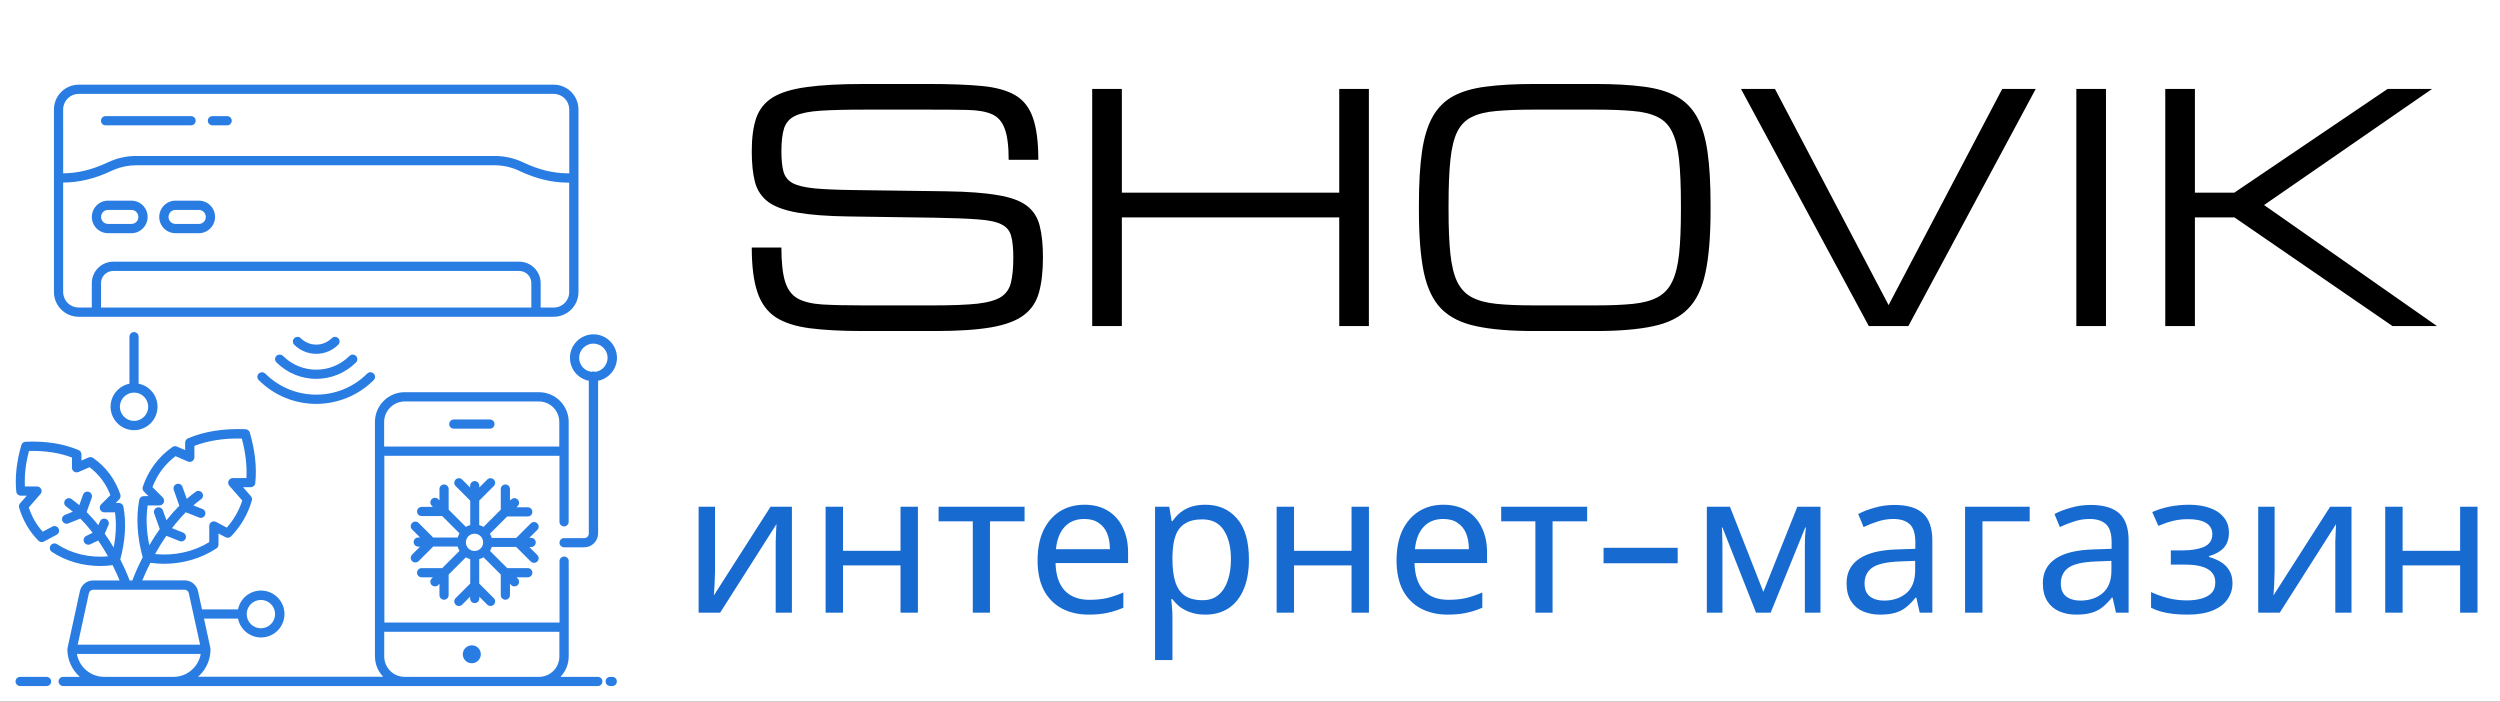 <svg width="253" height="71" viewBox="0 0 253 71" fill="none" xmlns="http://www.w3.org/2000/svg">
<rect x="0" y="0" width="253" height="71" fill="#333333" stroke="none"/>
<g clip-path="url(#clip0_66_56)">
<rect width="253" height="71" fill="white"/>
<path d="M7.961 32.057H56.041C56.704 32.056 57.339 31.791 57.808 31.323C58.277 30.854 58.541 30.218 58.543 29.555L58.541 11.072C58.539 10.409 58.275 9.773 57.806 9.304C57.337 8.835 56.701 8.571 56.038 8.569H7.962C7.299 8.571 6.663 8.835 6.194 9.304C5.725 9.773 5.461 10.409 5.459 11.072V29.555C5.46 30.218 5.724 30.855 6.193 31.324C6.662 31.793 7.298 32.057 7.961 32.057H7.961ZM53.781 31.125H10.221V28.652C10.221 27.972 10.774 27.42 11.454 27.42H52.538C53.218 27.42 53.771 27.972 53.771 28.652V31.125H53.781ZM56.041 31.125H54.714V28.652C54.713 28.076 54.484 27.524 54.077 27.117C53.669 26.71 53.117 26.481 52.541 26.48H11.463C10.887 26.481 10.335 26.71 9.928 27.117C9.521 27.524 9.292 28.076 9.291 28.652V31.125H7.961C7.545 31.123 7.146 30.957 6.852 30.663C6.558 30.369 6.392 29.971 6.391 29.555V18.473C7.991 18.473 9.63 18.075 11.258 17.3C11.376 17.243 11.491 17.193 11.618 17.145C12.308 16.866 13.046 16.724 13.79 16.727H50.048C50.921 16.727 51.794 16.923 52.569 17.3C54.216 18.085 55.866 18.483 57.456 18.483H57.6V29.565C57.611 30.418 56.903 31.125 56.041 31.125ZM7.961 9.502H56.039C56.455 9.504 56.853 9.67 57.147 9.964C57.441 10.258 57.607 10.656 57.609 11.072V17.54H57.464C56.009 17.54 54.496 17.172 52.974 16.445C52.063 16.008 51.065 15.782 50.054 15.785H13.792C12.924 15.783 12.065 15.951 11.262 16.279L10.854 16.455C9.351 17.172 7.856 17.532 6.394 17.54L6.391 11.072C6.392 10.656 6.558 10.258 6.852 9.964C7.146 9.67 7.545 9.504 7.961 9.502Z" fill="#297CE2"/>
<path d="M20.12 20.305H17.762C17.317 20.305 16.91 20.48 16.6 20.79C16.29 21.101 16.115 21.518 16.115 21.952C16.115 22.169 16.157 22.383 16.24 22.583C16.323 22.783 16.444 22.965 16.597 23.118C16.75 23.271 16.932 23.392 17.132 23.475C17.332 23.558 17.546 23.6 17.762 23.6H20.12C20.565 23.6 20.973 23.425 21.282 23.115C21.513 22.885 21.671 22.592 21.735 22.273C21.798 21.953 21.766 21.622 21.642 21.321C21.517 21.02 21.306 20.763 21.035 20.582C20.764 20.401 20.446 20.305 20.12 20.305ZM20.626 22.457C20.559 22.523 20.48 22.575 20.393 22.61C20.307 22.645 20.214 22.662 20.12 22.66H17.762C17.366 22.66 17.055 22.34 17.055 21.952C17.055 21.758 17.133 21.585 17.257 21.447C17.392 21.313 17.568 21.245 17.763 21.245H20.12C20.517 21.245 20.827 21.565 20.827 21.952C20.83 22.138 20.76 22.32 20.625 22.458L20.626 22.457ZM13.294 20.305H10.937C10.72 20.304 10.506 20.347 10.307 20.43C10.107 20.514 9.926 20.636 9.775 20.79C9.544 21.02 9.387 21.313 9.323 21.632C9.259 21.952 9.291 22.283 9.416 22.584C9.54 22.884 9.751 23.142 10.022 23.323C10.293 23.503 10.611 23.6 10.937 23.6H13.294C13.739 23.6 14.147 23.425 14.457 23.115C14.688 22.885 14.845 22.592 14.909 22.273C14.973 21.953 14.941 21.622 14.816 21.321C14.691 21.02 14.48 20.763 14.21 20.582C13.939 20.401 13.62 20.305 13.294 20.305ZM13.8 22.457C13.734 22.523 13.655 22.575 13.568 22.61C13.481 22.645 13.388 22.662 13.294 22.66H10.937C10.54 22.66 10.229 22.34 10.229 21.952C10.229 21.758 10.307 21.585 10.432 21.447C10.567 21.313 10.742 21.245 10.937 21.245H13.294C13.692 21.245 14.002 21.565 14.002 21.952C14.012 22.138 13.934 22.32 13.8 22.458L13.8 22.457ZM4.703 68.498H2.038C1.976 68.497 1.916 68.509 1.859 68.533C1.803 68.556 1.751 68.59 1.708 68.633C1.665 68.677 1.631 68.728 1.607 68.785C1.584 68.841 1.572 68.902 1.572 68.963C1.572 69.215 1.785 69.427 2.038 69.427H4.715C4.977 69.427 5.18 69.215 5.18 68.963C5.177 68.838 5.125 68.72 5.036 68.633C4.947 68.546 4.827 68.498 4.703 68.498ZM60.52 68.498H56.719C57.252 67.942 57.552 67.203 57.554 66.432V56.786C57.554 56.724 57.542 56.664 57.519 56.608C57.496 56.551 57.462 56.5 57.418 56.457C57.375 56.414 57.324 56.38 57.268 56.356C57.211 56.333 57.151 56.321 57.09 56.321C57.029 56.321 56.968 56.333 56.912 56.356C56.855 56.379 56.804 56.413 56.761 56.457C56.717 56.5 56.683 56.551 56.66 56.608C56.636 56.664 56.624 56.724 56.624 56.786V63H38.9L38.895 46.128H56.619V52.808C56.619 52.931 56.668 53.05 56.755 53.137C56.843 53.224 56.961 53.273 57.084 53.273C57.208 53.273 57.326 53.224 57.413 53.137C57.5 53.05 57.549 52.931 57.549 52.808L57.552 42.696C57.551 41.899 57.234 41.135 56.671 40.572C56.108 40.008 55.344 39.691 54.547 39.691L40.95 39.688C40.153 39.689 39.389 40.006 38.826 40.569C38.262 41.132 37.946 41.896 37.945 42.693V66.42C37.945 67.225 38.265 67.953 38.779 68.485L20.034 68.488C20.092 68.441 20.152 68.391 20.21 68.333C20.559 67.989 20.835 67.578 21.023 67.125C21.211 66.672 21.306 66.186 21.304 65.696C21.304 65.675 21.294 65.655 21.294 65.638V65.591L20.645 62.603H24.087C24.174 63.058 24.397 63.475 24.737 63.815C24.957 64.036 25.219 64.211 25.506 64.331C25.794 64.451 26.103 64.513 26.415 64.513C27.044 64.512 27.648 64.261 28.093 63.816C28.538 63.371 28.788 62.767 28.79 62.138C28.788 61.508 28.538 60.905 28.093 60.46C27.648 60.015 27.045 59.764 26.415 59.763C25.866 59.763 25.334 59.953 24.909 60.301C24.485 60.649 24.194 61.134 24.087 61.673H20.442L20.034 59.81C19.966 59.506 19.797 59.234 19.553 59.038C19.311 58.843 19.009 58.735 18.697 58.733H14.402C14.65 58.13 14.921 57.538 15.217 56.958C15.672 57.015 16.13 57.056 16.585 57.056C18.505 57.056 20.347 56.523 21.899 55.503C21.965 55.462 22.018 55.404 22.056 55.336C22.093 55.269 22.112 55.193 22.112 55.115V53.991L22.829 54.368C23.015 54.466 23.237 54.426 23.382 54.281C24.372 53.263 25.079 52.041 25.487 50.653C25.511 50.578 25.514 50.498 25.497 50.421C25.48 50.344 25.443 50.273 25.39 50.215L24.594 49.303H25.369C25.613 49.303 25.815 49.118 25.835 48.885C26 47.296 25.805 45.578 25.282 43.776C25.255 43.682 25.199 43.599 25.122 43.538C25.046 43.477 24.953 43.441 24.855 43.435C22.615 43.348 20.654 43.658 19.017 44.365C18.934 44.401 18.863 44.461 18.813 44.537C18.763 44.613 18.737 44.702 18.737 44.793V45.55L17.902 45.19C17.829 45.157 17.748 45.145 17.668 45.153C17.588 45.162 17.512 45.191 17.448 45.238C16.032 46.228 15.022 47.586 14.45 49.263C14.422 49.347 14.418 49.437 14.439 49.522C14.46 49.608 14.504 49.686 14.567 49.748L15.022 50.203L14.544 50.21C14.436 50.209 14.331 50.247 14.248 50.316C14.165 50.385 14.109 50.481 14.09 50.588C13.76 52.353 13.877 54.35 14.44 56.395C13.907 57.443 13.557 58.296 13.392 58.743H13.12C12.843 58.018 12.526 57.309 12.169 56.62C12.685 54.74 12.79 52.898 12.489 51.278C12.47 51.171 12.414 51.075 12.331 51.006C12.248 50.937 12.143 50.9 12.035 50.9H11.705L12.064 50.541C12.125 50.477 12.168 50.399 12.189 50.314C12.21 50.229 12.207 50.139 12.182 50.055C11.659 48.503 10.727 47.253 9.419 46.34C9.353 46.297 9.277 46.27 9.198 46.261C9.119 46.253 9.039 46.264 8.965 46.293L8.247 46.602L8.242 45.983C8.244 45.892 8.218 45.803 8.168 45.726C8.118 45.65 8.046 45.591 7.962 45.556C6.459 44.905 4.644 44.615 2.59 44.703C2.492 44.706 2.397 44.741 2.32 44.803C2.243 44.864 2.188 44.948 2.162 45.043C1.677 46.7 1.502 48.29 1.647 49.746C1.659 49.861 1.713 49.967 1.799 50.044C1.885 50.121 1.996 50.164 2.112 50.163L2.715 50.16L2.034 50.935C1.982 50.994 1.945 51.065 1.928 51.141C1.911 51.218 1.914 51.298 1.937 51.373C2.315 52.663 2.965 53.788 3.887 54.718C4.032 54.863 4.255 54.903 4.439 54.805L5.73 54.118C5.785 54.09 5.833 54.052 5.873 54.005C5.913 53.958 5.943 53.903 5.961 53.844C5.979 53.785 5.985 53.724 5.979 53.662C5.973 53.601 5.955 53.542 5.925 53.488C5.897 53.433 5.858 53.384 5.811 53.345C5.764 53.305 5.709 53.276 5.651 53.258C5.592 53.239 5.53 53.233 5.469 53.239C5.408 53.245 5.348 53.264 5.295 53.293L4.325 53.808C3.685 53.11 3.22 52.285 2.91 51.355L4.092 49.998C4.153 49.933 4.193 49.851 4.206 49.763C4.22 49.674 4.207 49.584 4.169 49.503C4.131 49.422 4.071 49.353 3.995 49.304C3.92 49.256 3.832 49.23 3.742 49.23H2.519C2.462 48.105 2.597 46.893 2.937 45.633C4.585 45.603 6.05 45.828 7.282 46.303V47.34C7.282 47.495 7.359 47.641 7.495 47.728C7.629 47.815 7.795 47.826 7.94 47.768L9.065 47.283C10.025 48.011 10.732 48.96 11.17 50.105L10.229 51.046C10.163 51.112 10.119 51.197 10.101 51.288C10.084 51.38 10.095 51.475 10.132 51.561C10.168 51.647 10.228 51.721 10.306 51.773C10.384 51.825 10.476 51.852 10.569 51.85H11.637C11.792 52.945 11.744 54.158 11.502 55.41C11.22 54.933 10.919 54.467 10.6 54.013L10.978 53.13C11.002 53.073 11.014 53.013 11.015 52.951C11.015 52.89 11.003 52.829 10.979 52.772C10.956 52.715 10.921 52.664 10.877 52.621C10.834 52.578 10.782 52.544 10.725 52.521C10.668 52.496 10.607 52.483 10.546 52.483C10.484 52.483 10.423 52.495 10.367 52.518C10.31 52.541 10.258 52.576 10.215 52.62C10.171 52.664 10.137 52.716 10.114 52.773L9.95 53.15C9.582 52.685 9.187 52.242 8.767 51.823L9.282 50.378C9.324 50.261 9.318 50.133 9.266 50.02C9.213 49.908 9.118 49.821 9.002 49.778C8.885 49.736 8.757 49.742 8.645 49.795C8.532 49.847 8.445 49.942 8.402 50.058L8.025 51.125C7.771 50.908 7.509 50.702 7.239 50.505C7.19 50.468 7.134 50.442 7.074 50.427C7.015 50.412 6.952 50.41 6.892 50.42C6.831 50.43 6.773 50.452 6.721 50.486C6.669 50.519 6.625 50.562 6.59 50.613C6.553 50.662 6.526 50.718 6.511 50.778C6.497 50.838 6.494 50.9 6.504 50.961C6.514 51.022 6.537 51.08 6.57 51.132C6.603 51.184 6.646 51.228 6.697 51.263C6.93 51.428 7.152 51.603 7.367 51.785L6.572 52.105C6.514 52.128 6.462 52.162 6.418 52.205C6.373 52.248 6.338 52.299 6.313 52.356C6.289 52.413 6.276 52.474 6.275 52.535C6.275 52.597 6.286 52.658 6.31 52.716C6.345 52.802 6.406 52.876 6.484 52.928C6.562 52.979 6.654 53.006 6.747 53.006C6.808 53.007 6.868 52.993 6.922 52.965L8.125 52.48C8.573 52.93 8.99 53.41 9.375 53.916L8.727 54.236C8.616 54.289 8.53 54.384 8.488 54.5C8.447 54.616 8.453 54.744 8.505 54.855C8.544 54.936 8.604 55.004 8.68 55.052C8.755 55.1 8.843 55.127 8.932 55.128C8.999 55.128 9.067 55.118 9.135 55.081L9.94 54.703C10.296 55.22 10.626 55.754 10.93 56.303C9.067 56.468 7.255 56.041 5.769 55.07C5.557 54.926 5.264 54.994 5.12 55.205C4.975 55.418 5.042 55.711 5.254 55.856C6.69 56.796 8.387 57.28 10.162 57.28C10.569 57.28 10.987 57.25 11.395 57.193C11.715 57.823 11.947 58.366 12.102 58.745L9.424 58.743C8.784 58.743 8.232 59.181 8.087 59.821L6.827 65.611V65.658C6.827 65.678 6.817 65.688 6.817 65.705C6.817 66.821 7.312 67.811 8.077 68.498H6.39C6.329 68.498 6.268 68.51 6.212 68.533C6.155 68.557 6.104 68.591 6.061 68.634C6.018 68.677 5.983 68.728 5.96 68.785C5.937 68.841 5.925 68.902 5.925 68.963C5.925 69.216 6.137 69.428 6.39 69.428H60.509C60.63 69.425 60.744 69.376 60.829 69.29C60.914 69.204 60.962 69.089 60.963 68.968C60.964 68.848 60.919 68.731 60.836 68.644C60.753 68.556 60.64 68.504 60.52 68.498V68.498ZM26.404 60.713C26.785 60.714 27.149 60.865 27.418 61.134C27.687 61.403 27.838 61.767 27.839 62.148C27.838 62.528 27.687 62.892 27.418 63.161C27.149 63.43 26.785 63.581 26.404 63.582C26.215 63.584 26.028 63.548 25.853 63.477C25.678 63.405 25.52 63.299 25.387 63.165C25.253 63.032 25.147 62.873 25.075 62.698C25.004 62.524 24.968 62.336 24.969 62.148C24.959 61.36 25.609 60.713 26.404 60.713ZM14.942 51.15H16.134C16.227 51.15 16.319 51.122 16.396 51.071C16.474 51.019 16.535 50.946 16.572 50.861C16.605 50.774 16.614 50.68 16.596 50.589C16.579 50.498 16.537 50.414 16.475 50.345L15.427 49.298C15.912 48.018 16.697 46.971 17.764 46.165L19.014 46.708C19.16 46.766 19.325 46.755 19.46 46.668C19.595 46.58 19.672 46.435 19.672 46.281V45.125C21.039 44.592 22.649 44.34 24.472 44.377C24.85 45.782 25.005 47.133 24.937 48.382H23.559C23.469 48.382 23.38 48.407 23.304 48.456C23.228 48.505 23.168 48.575 23.131 48.657C23.094 48.739 23.081 48.831 23.095 48.92C23.109 49.01 23.149 49.093 23.209 49.16L24.52 50.653C24.19 51.666 23.656 52.6 22.95 53.397L21.864 52.815C21.792 52.778 21.712 52.76 21.631 52.762C21.55 52.764 21.47 52.785 21.399 52.825C21.332 52.867 21.276 52.925 21.237 52.995C21.198 53.064 21.177 53.142 21.177 53.222V54.862C19.587 55.842 17.667 56.26 15.689 56.075C16.041 55.439 16.423 54.821 16.835 54.222L18.172 54.755C18.23 54.775 18.29 54.794 18.347 54.794C18.44 54.795 18.532 54.767 18.609 54.716C18.687 54.664 18.748 54.591 18.784 54.505C18.808 54.447 18.819 54.386 18.819 54.324C18.818 54.263 18.805 54.202 18.781 54.145C18.756 54.088 18.721 54.037 18.677 53.994C18.632 53.951 18.58 53.917 18.522 53.895L17.407 53.45C17.841 52.886 18.308 52.349 18.804 51.84L20.142 52.372C20.2 52.392 20.26 52.413 20.317 52.413C20.41 52.413 20.501 52.385 20.579 52.334C20.657 52.282 20.718 52.209 20.754 52.123C20.778 52.065 20.79 52.004 20.789 51.942C20.788 51.88 20.776 51.819 20.751 51.762C20.727 51.705 20.691 51.654 20.647 51.611C20.602 51.568 20.55 51.534 20.492 51.512L19.562 51.145C19.814 50.932 20.077 50.717 20.347 50.525C20.397 50.489 20.44 50.445 20.473 50.393C20.505 50.341 20.527 50.283 20.538 50.222C20.547 50.162 20.545 50.1 20.531 50.04C20.517 49.98 20.491 49.924 20.454 49.875C20.419 49.825 20.374 49.782 20.322 49.749C20.271 49.716 20.213 49.694 20.152 49.684C20.091 49.674 20.03 49.676 19.97 49.691C19.91 49.705 19.854 49.731 19.805 49.767C19.493 49.993 19.192 50.232 18.902 50.485L18.464 49.262C18.422 49.146 18.334 49.051 18.222 48.999C18.11 48.946 17.981 48.94 17.864 48.982C17.748 49.025 17.653 49.112 17.601 49.225C17.548 49.337 17.543 49.466 17.584 49.582L18.147 51.182C17.682 51.647 17.245 52.142 16.847 52.647L16.484 51.645C16.441 51.528 16.354 51.434 16.242 51.381C16.13 51.329 16.001 51.323 15.885 51.365C15.768 51.408 15.674 51.495 15.621 51.607C15.569 51.719 15.563 51.848 15.604 51.965L16.168 53.535C15.791 54.068 15.438 54.618 15.11 55.182C14.817 53.76 14.759 52.393 14.942 51.15ZM8.999 60.023C9.021 59.926 9.076 59.839 9.153 59.777C9.231 59.715 9.328 59.682 9.427 59.683H18.687C18.785 59.683 18.88 59.717 18.956 59.779C19.032 59.841 19.084 59.927 19.104 60.023L20.25 65.24H7.863L8.999 60.023ZM10.539 68.498C9.881 68.496 9.244 68.263 8.741 67.84C8.237 67.416 7.898 66.828 7.784 66.18H20.311C20.214 66.751 19.939 67.277 19.527 67.683C19.269 67.942 18.962 68.147 18.624 68.287C18.287 68.427 17.924 68.498 17.559 68.498H10.539ZM40.95 40.63H54.535C54.806 40.63 55.075 40.684 55.325 40.787C55.576 40.891 55.803 41.043 55.995 41.235C56.187 41.427 56.339 41.654 56.443 41.905C56.547 42.156 56.6 42.424 56.6 42.695V45.188H38.875V42.695C38.885 41.56 39.814 40.63 40.95 40.63ZM40.95 68.498C40.402 68.498 39.877 68.28 39.489 67.893C39.102 67.505 38.884 66.98 38.884 66.432V63.941H56.609V66.433C56.609 66.981 56.392 67.506 56.004 67.893C55.617 68.28 55.092 68.498 54.544 68.498L40.95 68.498ZM61.962 68.498H61.749C61.688 68.497 61.628 68.509 61.571 68.533C61.515 68.556 61.463 68.59 61.42 68.633C61.377 68.677 61.343 68.728 61.319 68.785C61.296 68.841 61.284 68.902 61.284 68.963C61.284 69.215 61.497 69.427 61.749 69.427H61.962C62.085 69.427 62.204 69.379 62.291 69.291C62.378 69.204 62.427 69.086 62.427 68.963C62.427 68.839 62.378 68.721 62.291 68.634C62.204 68.547 62.085 68.498 61.962 68.498Z" fill="#297CE2"/>
<path d="M26.183 37.808C26.139 37.851 26.104 37.902 26.08 37.959C26.056 38.015 26.044 38.076 26.044 38.138C26.044 38.199 26.056 38.26 26.08 38.316C26.104 38.373 26.139 38.424 26.183 38.467C27.782 40.067 29.888 40.873 32 40.873C34.181 40.873 36.274 40.008 37.818 38.467C37.862 38.424 37.896 38.373 37.92 38.316C37.944 38.26 37.956 38.199 37.956 38.138C37.956 38.076 37.944 38.015 37.92 37.959C37.896 37.902 37.862 37.851 37.818 37.808C37.775 37.764 37.723 37.729 37.667 37.705C37.61 37.681 37.549 37.669 37.487 37.669C37.426 37.669 37.365 37.681 37.308 37.705C37.252 37.729 37.2 37.764 37.157 37.808C34.318 40.648 29.69 40.648 26.85 37.808C26.759 37.723 26.64 37.676 26.516 37.676C26.392 37.676 26.273 37.723 26.183 37.808Z" fill="#297CE2"/>
<path d="M27.975 36.013C27.931 36.056 27.896 36.107 27.873 36.163C27.849 36.22 27.837 36.281 27.837 36.343C27.837 36.404 27.849 36.465 27.873 36.521C27.896 36.578 27.931 36.629 27.975 36.672C29.09 37.787 30.546 38.34 32.001 38.34C33.456 38.34 34.91 37.787 36.025 36.683C36.069 36.64 36.104 36.588 36.128 36.532C36.151 36.475 36.164 36.414 36.164 36.353C36.164 36.291 36.151 36.23 36.128 36.174C36.104 36.117 36.069 36.066 36.025 36.023C35.982 35.979 35.931 35.944 35.874 35.92C35.818 35.897 35.757 35.884 35.695 35.884C35.634 35.884 35.573 35.897 35.516 35.92C35.46 35.944 35.408 35.979 35.365 36.023C33.513 37.875 30.497 37.875 28.645 36.023C28.556 35.936 28.437 35.886 28.312 35.885C28.188 35.883 28.067 35.928 27.975 36.013ZM34.23 34.887C34.274 34.844 34.309 34.793 34.333 34.736C34.356 34.68 34.368 34.619 34.368 34.557C34.368 34.496 34.356 34.435 34.333 34.379C34.309 34.322 34.274 34.271 34.23 34.228C34.187 34.184 34.136 34.149 34.079 34.125C34.022 34.101 33.962 34.089 33.9 34.089C33.839 34.089 33.778 34.101 33.721 34.125C33.664 34.149 33.613 34.184 33.57 34.228C33.154 34.642 32.591 34.875 32.004 34.875C31.417 34.875 30.853 34.642 30.437 34.228C30.394 34.184 30.343 34.149 30.286 34.125C30.23 34.102 30.169 34.089 30.108 34.089C30.046 34.089 29.986 34.102 29.929 34.125C29.872 34.149 29.821 34.184 29.778 34.228C29.734 34.271 29.699 34.322 29.676 34.379C29.652 34.435 29.64 34.496 29.64 34.557C29.64 34.619 29.652 34.68 29.676 34.736C29.699 34.793 29.734 34.844 29.778 34.887C30.071 35.18 30.419 35.412 30.801 35.57C31.184 35.728 31.594 35.809 32.008 35.808C32.841 35.807 33.64 35.476 34.23 34.887ZM57.678 36.208C57.678 36.757 57.868 37.289 58.216 37.713C58.564 38.138 59.049 38.428 59.587 38.535V53.993C59.587 54.255 59.375 54.457 59.123 54.457H57.085C57.024 54.457 56.963 54.469 56.907 54.493C56.85 54.516 56.799 54.55 56.756 54.593C56.713 54.637 56.679 54.688 56.655 54.745C56.632 54.801 56.62 54.861 56.62 54.923C56.62 55.185 56.833 55.387 57.085 55.387H59.123C59.897 55.387 60.528 54.758 60.528 53.983V38.535C61.612 38.312 62.438 37.352 62.438 36.207C62.437 35.578 62.186 34.974 61.741 34.529C61.296 34.084 60.692 33.834 60.063 33.833C58.755 33.833 57.678 34.898 57.678 36.208ZM60.052 34.773C60.432 34.773 60.797 34.925 61.066 35.194C61.335 35.463 61.487 35.827 61.488 36.208C61.487 36.556 61.359 36.893 61.13 37.155C60.9 37.417 60.583 37.587 60.238 37.633C60.18 37.603 60.12 37.593 60.052 37.593C59.984 37.593 59.928 37.603 59.868 37.633C59.52 37.59 59.2 37.422 58.968 37.159C58.736 36.897 58.607 36.558 58.608 36.208C58.611 35.826 58.764 35.462 59.035 35.193C59.306 34.924 59.671 34.773 60.052 34.773ZM45.925 43.383H49.58C49.641 43.383 49.702 43.371 49.758 43.348C49.815 43.324 49.866 43.29 49.909 43.247C49.952 43.204 49.987 43.152 50.01 43.096C50.033 43.039 50.045 42.979 50.045 42.917C50.045 42.856 50.033 42.796 50.01 42.74C49.986 42.683 49.952 42.632 49.909 42.589C49.866 42.546 49.815 42.511 49.758 42.488C49.702 42.465 49.641 42.453 49.58 42.453H45.925C45.864 42.453 45.804 42.465 45.747 42.488C45.691 42.511 45.639 42.545 45.596 42.589C45.553 42.632 45.519 42.683 45.495 42.739C45.472 42.796 45.46 42.856 45.46 42.917C45.45 43.17 45.663 43.383 45.925 43.383ZM47.747 65.307C47.242 65.307 46.835 65.715 46.835 66.22C46.835 66.339 46.859 66.457 46.906 66.567C46.952 66.676 47.019 66.776 47.104 66.86C47.189 66.943 47.289 67.009 47.4 67.054C47.51 67.099 47.628 67.121 47.747 67.12C48.253 67.12 48.66 66.712 48.66 66.207C48.66 66.088 48.636 65.97 48.59 65.86C48.544 65.75 48.476 65.651 48.391 65.567C48.306 65.483 48.206 65.417 48.095 65.373C47.985 65.328 47.867 65.306 47.747 65.307ZM49.765 55.35H52.238L53.713 56.825C53.8 56.912 53.925 56.96 54.043 56.96C54.161 56.96 54.286 56.912 54.373 56.825C54.417 56.782 54.452 56.731 54.475 56.674C54.499 56.617 54.512 56.557 54.512 56.495C54.512 56.434 54.499 56.373 54.475 56.316C54.452 56.259 54.417 56.208 54.373 56.165L53.568 55.36H53.754C54.016 55.36 54.218 55.148 54.218 54.895C54.218 54.834 54.206 54.773 54.183 54.717C54.16 54.661 54.126 54.609 54.082 54.566C54.039 54.523 53.988 54.489 53.931 54.465C53.875 54.442 53.814 54.43 53.753 54.431H53.568L54.373 53.625C54.417 53.582 54.452 53.531 54.476 53.474C54.5 53.418 54.512 53.357 54.512 53.295C54.512 53.234 54.5 53.173 54.476 53.117C54.452 53.06 54.417 53.008 54.373 52.965C54.33 52.922 54.279 52.887 54.222 52.863C54.166 52.839 54.105 52.827 54.043 52.827C53.982 52.827 53.921 52.839 53.864 52.863C53.808 52.887 53.757 52.922 53.714 52.965L52.238 54.44H49.766C49.725 54.289 49.663 54.145 49.581 54.013L51.326 52.268H53.411C53.673 52.268 53.876 52.055 53.876 51.803C53.876 51.742 53.864 51.681 53.841 51.625C53.817 51.568 53.783 51.517 53.74 51.474C53.697 51.431 53.645 51.396 53.589 51.373C53.532 51.35 53.472 51.338 53.411 51.338H52.266L52.391 51.212C52.435 51.169 52.47 51.118 52.493 51.062C52.517 51.005 52.529 50.944 52.529 50.883C52.529 50.822 52.517 50.761 52.493 50.704C52.47 50.648 52.435 50.596 52.391 50.553C52.348 50.509 52.297 50.474 52.24 50.451C52.183 50.427 52.123 50.414 52.061 50.414C51.999 50.414 51.939 50.427 51.882 50.451C51.825 50.474 51.774 50.509 51.731 50.553L51.608 50.638V49.492C51.609 49.431 51.597 49.371 51.573 49.314C51.55 49.258 51.516 49.206 51.472 49.163C51.429 49.12 51.378 49.086 51.321 49.063C51.265 49.039 51.204 49.027 51.143 49.028C51.082 49.028 51.022 49.039 50.965 49.063C50.909 49.086 50.858 49.12 50.814 49.164C50.771 49.207 50.737 49.258 50.714 49.315C50.69 49.371 50.678 49.432 50.679 49.493V51.578L48.933 53.323C48.795 53.245 48.648 53.183 48.496 53.138V50.665L49.971 49.19C50.156 49.005 50.156 48.715 49.971 48.53C49.785 48.345 49.496 48.345 49.312 48.53L48.506 49.335V49.15C48.506 49.089 48.494 49.028 48.471 48.972C48.447 48.916 48.413 48.864 48.37 48.821C48.327 48.778 48.276 48.744 48.219 48.72C48.163 48.697 48.102 48.685 48.041 48.685C47.98 48.685 47.919 48.697 47.863 48.72C47.806 48.744 47.755 48.778 47.712 48.821C47.669 48.864 47.634 48.916 47.611 48.972C47.588 49.029 47.576 49.089 47.576 49.151V49.335L46.771 48.53C46.586 48.345 46.296 48.345 46.112 48.53C45.927 48.716 45.926 49.005 46.112 49.19L47.586 50.665V53.138C47.433 53.18 47.286 53.243 47.148 53.323L45.404 51.578V49.493C45.404 49.432 45.392 49.371 45.369 49.315C45.345 49.258 45.311 49.207 45.268 49.163C45.225 49.12 45.173 49.086 45.117 49.063C45.06 49.039 45 49.027 44.938 49.028C44.877 49.028 44.817 49.039 44.76 49.063C44.704 49.086 44.653 49.12 44.609 49.164C44.566 49.207 44.532 49.258 44.509 49.315C44.486 49.371 44.474 49.432 44.474 49.493V50.638L44.348 50.513C44.305 50.469 44.254 50.434 44.197 50.411C44.141 50.387 44.08 50.375 44.019 50.375C43.957 50.375 43.897 50.387 43.84 50.411C43.783 50.434 43.732 50.469 43.689 50.513C43.645 50.556 43.611 50.607 43.587 50.664C43.563 50.721 43.551 50.781 43.551 50.843C43.551 50.904 43.563 50.965 43.587 51.021C43.611 51.078 43.645 51.129 43.689 51.172L43.813 51.298H42.668C42.607 51.298 42.547 51.309 42.49 51.333C42.434 51.356 42.383 51.391 42.339 51.434C42.296 51.477 42.262 51.528 42.239 51.585C42.215 51.641 42.204 51.702 42.204 51.763C42.204 52.025 42.416 52.228 42.668 52.228H44.754L46.499 53.973C46.423 54.109 46.361 54.252 46.313 54.4H43.84L42.366 52.925C42.323 52.881 42.271 52.846 42.215 52.822C42.158 52.799 42.097 52.786 42.035 52.786C41.974 52.786 41.913 52.799 41.856 52.822C41.8 52.846 41.748 52.881 41.705 52.925C41.661 52.968 41.626 53.02 41.603 53.076C41.579 53.133 41.567 53.194 41.567 53.255C41.567 53.316 41.579 53.377 41.603 53.434C41.626 53.491 41.661 53.542 41.705 53.585L42.51 54.39H42.325C42.264 54.39 42.204 54.402 42.147 54.425C42.091 54.449 42.039 54.483 41.996 54.526C41.953 54.569 41.919 54.621 41.896 54.677C41.872 54.734 41.861 54.794 41.861 54.855C41.861 55.108 42.073 55.32 42.325 55.32H42.511L41.705 56.125C41.661 56.168 41.626 56.219 41.603 56.276C41.579 56.333 41.567 56.394 41.567 56.455C41.567 56.517 41.579 56.577 41.603 56.634C41.626 56.691 41.661 56.742 41.705 56.785C41.794 56.871 41.912 56.919 42.035 56.92C42.159 56.92 42.277 56.871 42.366 56.786L43.84 55.31H46.313C46.353 55.465 46.421 55.611 46.498 55.748L44.753 57.493H42.668C42.607 57.493 42.546 57.505 42.49 57.528C42.433 57.551 42.382 57.586 42.339 57.629C42.296 57.672 42.262 57.723 42.238 57.78C42.215 57.836 42.203 57.897 42.203 57.958C42.203 58.22 42.416 58.423 42.668 58.423H43.813L43.688 58.548C43.644 58.591 43.609 58.642 43.585 58.699C43.562 58.755 43.549 58.816 43.549 58.877C43.549 58.939 43.562 59 43.585 59.056C43.609 59.113 43.644 59.164 43.688 59.207C43.776 59.295 43.9 59.343 44.018 59.343C44.136 59.343 44.261 59.295 44.348 59.208L44.473 59.083V60.228C44.473 60.352 44.522 60.47 44.61 60.557C44.653 60.6 44.704 60.634 44.761 60.658C44.817 60.681 44.877 60.693 44.938 60.693C44.999 60.693 45.06 60.681 45.116 60.657C45.173 60.634 45.224 60.6 45.267 60.556C45.31 60.513 45.344 60.462 45.368 60.406C45.391 60.349 45.403 60.289 45.403 60.228V58.142L47.148 56.398C47.283 56.475 47.428 56.532 47.586 56.583V59.055L46.11 60.53C45.925 60.715 45.925 61.005 46.11 61.19C46.295 61.375 46.586 61.375 46.771 61.19L47.575 60.385V60.571C47.575 60.833 47.788 61.035 48.041 61.035C48.303 61.035 48.505 60.823 48.505 60.57V60.385L49.31 61.19C49.398 61.276 49.517 61.325 49.64 61.325C49.764 61.325 49.882 61.276 49.97 61.19C50.014 61.147 50.049 61.096 50.073 61.039C50.096 60.983 50.109 60.922 50.109 60.86C50.109 60.799 50.096 60.738 50.073 60.681C50.049 60.625 50.014 60.573 49.97 60.53L48.496 59.055V56.583C48.65 56.542 48.796 56.475 48.933 56.397L50.678 58.142V60.228C50.678 60.351 50.727 60.469 50.814 60.556C50.901 60.644 51.02 60.693 51.143 60.693C51.266 60.693 51.385 60.644 51.472 60.556C51.559 60.469 51.608 60.351 51.608 60.228V59.083L51.733 59.208C51.82 59.296 51.945 59.343 52.063 59.343C52.181 59.343 52.306 59.296 52.393 59.209C52.437 59.166 52.472 59.114 52.496 59.058C52.52 59.001 52.532 58.94 52.532 58.879C52.532 58.817 52.52 58.756 52.496 58.699C52.472 58.643 52.437 58.591 52.393 58.548L52.268 58.423H53.413C53.676 58.423 53.878 58.211 53.878 57.958C53.878 57.897 53.866 57.837 53.843 57.78C53.819 57.724 53.785 57.672 53.742 57.629C53.699 57.586 53.647 57.552 53.591 57.529C53.534 57.505 53.474 57.493 53.413 57.493H51.328L49.583 55.748C49.658 55.651 49.726 55.505 49.765 55.35ZM48.02 55.758C47.905 55.758 47.792 55.736 47.685 55.692C47.579 55.649 47.483 55.584 47.402 55.503C47.321 55.422 47.257 55.326 47.213 55.219C47.169 55.113 47.147 55 47.148 54.885C47.148 54.4 47.536 54.013 48.02 54.013C48.505 54.013 48.893 54.4 48.893 54.885C48.903 55.367 48.505 55.758 48.02 55.758ZM13.565 33.607C13.504 33.607 13.443 33.619 13.387 33.642C13.33 33.666 13.279 33.7 13.236 33.743C13.192 33.787 13.158 33.838 13.135 33.894C13.111 33.951 13.1 34.011 13.1 34.073V38.832C12.562 38.941 12.078 39.232 11.73 39.656C11.382 40.08 11.191 40.611 11.19 41.16C11.191 41.789 11.442 42.393 11.887 42.838C12.332 43.283 12.935 43.533 13.564 43.535C14.194 43.534 14.797 43.283 15.243 42.838C15.688 42.393 15.939 41.79 15.94 41.16C15.94 40.611 15.75 40.079 15.402 39.654C15.053 39.23 14.568 38.939 14.03 38.832V34.073C14.028 33.95 13.979 33.832 13.892 33.745C13.805 33.658 13.688 33.609 13.565 33.607ZM15 41.163C14.999 41.543 14.848 41.907 14.579 42.176C14.31 42.445 13.945 42.597 13.565 42.597C13.185 42.597 12.82 42.445 12.551 42.176C12.282 41.907 12.131 41.543 12.13 41.163C12.133 40.783 12.285 40.419 12.553 40.151C12.822 39.882 13.185 39.73 13.565 39.728C13.945 39.73 14.309 39.882 14.577 40.15C14.846 40.419 14.998 40.783 15 41.163ZM21.498 12.683H22.99C23.253 12.683 23.456 12.47 23.456 12.217C23.456 12.156 23.444 12.096 23.42 12.039C23.397 11.983 23.363 11.931 23.319 11.888C23.276 11.845 23.225 11.811 23.168 11.788C23.112 11.764 23.051 11.752 22.99 11.753H21.498C21.437 11.752 21.376 11.764 21.32 11.788C21.263 11.811 21.212 11.845 21.169 11.888C21.125 11.931 21.091 11.983 21.068 12.039C21.044 12.096 21.032 12.156 21.032 12.217C21.032 12.48 21.245 12.683 21.498 12.683ZM10.685 12.683H19.335C19.598 12.683 19.8 12.47 19.8 12.217C19.801 12.156 19.789 12.096 19.765 12.039C19.742 11.983 19.708 11.931 19.664 11.888C19.621 11.845 19.57 11.811 19.513 11.788C19.457 11.764 19.396 11.752 19.335 11.753H10.685C10.624 11.752 10.563 11.764 10.507 11.788C10.45 11.811 10.399 11.845 10.356 11.888C10.313 11.931 10.278 11.983 10.255 12.039C10.232 12.096 10.22 12.156 10.22 12.217C10.22 12.48 10.425 12.683 10.685 12.683Z" fill="#297CE2"/>
<path d="M72.36 57.82C72.36 57.94 72.353 58.113 72.34 58.34C72.34 58.553 72.333 58.787 72.32 59.04C72.307 59.28 72.293 59.513 72.28 59.74C72.267 59.953 72.253 60.127 72.24 60.26L77.98 51.28H80.14V62H78.5V55.68C78.5 55.467 78.5 55.187 78.5 54.84C78.513 54.493 78.527 54.153 78.54 53.82C78.553 53.473 78.567 53.213 78.58 53.04L72.88 62H70.7V51.28H72.36V57.82ZM85.312 51.28V55.74H91.132V51.28H92.892V62H91.132V57.22H85.312V62H83.552V51.28H85.312ZM103.686 52.76H100.186V62H98.446V52.76H94.986V51.28H103.686V52.76ZM109.742 51.08C110.662 51.08 111.449 51.28 112.102 51.68C112.769 52.08 113.276 52.647 113.622 53.38C113.982 54.1 114.162 54.947 114.162 55.92V56.98H106.822C106.849 58.193 107.156 59.12 107.742 59.76C108.342 60.387 109.176 60.7 110.242 60.7C110.922 60.7 111.522 60.64 112.042 60.52C112.576 60.387 113.122 60.2 113.682 59.96V61.5C113.136 61.74 112.596 61.913 112.062 62.02C111.529 62.14 110.896 62.2 110.162 62.2C109.149 62.2 108.249 61.993 107.462 61.58C106.689 61.167 106.082 60.553 105.642 59.74C105.216 58.913 105.002 57.907 105.002 56.72C105.002 55.547 105.196 54.54 105.582 53.7C105.982 52.86 106.536 52.213 107.242 51.76C107.962 51.307 108.796 51.08 109.742 51.08ZM109.722 52.52C108.882 52.52 108.216 52.793 107.722 53.34C107.242 53.873 106.956 54.62 106.862 55.58H112.322C112.322 54.967 112.229 54.433 112.042 53.98C111.856 53.527 111.569 53.173 111.182 52.92C110.809 52.653 110.322 52.52 109.722 52.52ZM121.991 51.08C123.311 51.08 124.371 51.54 125.171 52.46C125.985 53.38 126.391 54.767 126.391 56.62C126.391 57.833 126.205 58.86 125.831 59.7C125.471 60.527 124.958 61.153 124.291 61.58C123.638 61.993 122.865 62.2 121.971 62.2C121.425 62.2 120.938 62.127 120.511 61.98C120.085 61.833 119.718 61.647 119.411 61.42C119.118 61.18 118.865 60.92 118.651 60.64H118.531C118.558 60.867 118.585 61.153 118.611 61.5C118.638 61.847 118.651 62.147 118.651 62.4V66.8H116.891V51.28H118.331L118.571 52.74H118.651C118.865 52.433 119.118 52.153 119.411 51.9C119.718 51.647 120.078 51.447 120.491 51.3C120.918 51.153 121.418 51.08 121.991 51.08ZM121.671 52.56C120.951 52.56 120.371 52.7 119.931 52.98C119.491 53.247 119.171 53.653 118.971 54.2C118.771 54.747 118.665 55.44 118.651 56.28V56.62C118.651 57.5 118.745 58.247 118.931 58.86C119.118 59.473 119.431 59.94 119.871 60.26C120.325 60.58 120.938 60.74 121.711 60.74C122.365 60.74 122.898 60.56 123.311 60.2C123.738 59.84 124.051 59.353 124.251 58.74C124.465 58.113 124.571 57.4 124.571 56.6C124.571 55.373 124.331 54.393 123.851 53.66C123.385 52.927 122.658 52.56 121.671 52.56ZM130.956 51.28V55.74H136.776V51.28H138.536V62H136.776V57.22H130.956V62H129.196V51.28H130.956ZM146.07 51.08C146.99 51.08 147.777 51.28 148.43 51.68C149.097 52.08 149.604 52.647 149.95 53.38C150.31 54.1 150.49 54.947 150.49 55.92V56.98H143.15C143.177 58.193 143.484 59.12 144.07 59.76C144.67 60.387 145.504 60.7 146.57 60.7C147.25 60.7 147.85 60.64 148.37 60.52C148.904 60.387 149.45 60.2 150.01 59.96V61.5C149.464 61.74 148.924 61.913 148.39 62.02C147.857 62.14 147.224 62.2 146.49 62.2C145.477 62.2 144.577 61.993 143.79 61.58C143.017 61.167 142.41 60.553 141.97 59.74C141.544 58.913 141.33 57.907 141.33 56.72C141.33 55.547 141.524 54.54 141.91 53.7C142.31 52.86 142.864 52.213 143.57 51.76C144.29 51.307 145.124 51.08 146.07 51.08ZM146.05 52.52C145.21 52.52 144.544 52.793 144.05 53.34C143.57 53.873 143.284 54.62 143.19 55.58H148.65C148.65 54.967 148.557 54.433 148.37 53.98C148.184 53.527 147.897 53.173 147.51 52.92C147.137 52.653 146.65 52.52 146.05 52.52ZM160.62 52.76H157.12V62H155.38V52.76H151.92V51.28H160.62V52.76ZM162.281 57V55.438H169.781V57H162.281ZM184.231 51.28V62H182.651V55.16C182.651 54.88 182.658 54.587 182.671 54.28C182.698 53.973 182.725 53.673 182.751 53.38H182.691L179.191 62H177.711L174.311 53.38H174.251C174.278 53.673 174.291 53.973 174.291 54.28C174.305 54.587 174.311 54.9 174.311 55.22V62H172.731V51.28H175.071L178.451 59.9L181.891 51.28H184.231ZM191.713 51.1C193.02 51.1 193.986 51.387 194.613 51.96C195.24 52.533 195.553 53.447 195.553 54.7V62H194.273L193.933 60.48H193.853C193.546 60.867 193.226 61.193 192.893 61.46C192.573 61.713 192.2 61.9 191.773 62.02C191.36 62.14 190.853 62.2 190.253 62.2C189.613 62.2 189.033 62.087 188.513 61.86C188.006 61.633 187.606 61.287 187.313 60.82C187.02 60.34 186.873 59.74 186.873 59.02C186.873 57.953 187.293 57.133 188.133 56.56C188.973 55.973 190.266 55.653 192.013 55.6L193.833 55.54V54.9C193.833 54.007 193.64 53.387 193.253 53.04C192.866 52.693 192.32 52.52 191.613 52.52C191.053 52.52 190.52 52.607 190.013 52.78C189.506 52.94 189.033 53.127 188.593 53.34L188.053 52.02C188.52 51.767 189.073 51.553 189.713 51.38C190.353 51.193 191.02 51.1 191.713 51.1ZM192.233 56.82C190.9 56.873 189.973 57.087 189.453 57.46C188.946 57.833 188.693 58.36 188.693 59.04C188.693 59.64 188.873 60.08 189.233 60.36C189.606 60.64 190.08 60.78 190.653 60.78C191.56 60.78 192.313 60.533 192.913 60.04C193.513 59.533 193.813 58.76 193.813 57.72V56.76L192.233 56.82ZM205.404 51.28V52.76H200.624V62H198.864V51.28H205.404ZM211.576 51.1C212.883 51.1 213.85 51.387 214.476 51.96C215.103 52.533 215.416 53.447 215.416 54.7V62H214.136L213.796 60.48H213.716C213.41 60.867 213.09 61.193 212.756 61.46C212.436 61.713 212.063 61.9 211.636 62.02C211.223 62.14 210.716 62.2 210.116 62.2C209.476 62.2 208.896 62.087 208.376 61.86C207.87 61.633 207.47 61.287 207.176 60.82C206.883 60.34 206.736 59.74 206.736 59.02C206.736 57.953 207.156 57.133 207.996 56.56C208.836 55.973 210.13 55.653 211.876 55.6L213.696 55.54V54.9C213.696 54.007 213.503 53.387 213.116 53.04C212.73 52.693 212.183 52.52 211.476 52.52C210.916 52.52 210.383 52.607 209.876 52.78C209.37 52.94 208.896 53.127 208.456 53.34L207.916 52.02C208.383 51.767 208.936 51.553 209.576 51.38C210.216 51.193 210.883 51.1 211.576 51.1ZM212.096 56.82C210.763 56.873 209.836 57.087 209.316 57.46C208.81 57.833 208.556 58.36 208.556 59.04C208.556 59.64 208.736 60.08 209.096 60.36C209.47 60.64 209.943 60.78 210.516 60.78C211.423 60.78 212.176 60.533 212.776 60.04C213.376 59.533 213.676 58.76 213.676 57.72V56.76L212.096 56.82ZM221.547 51.08C222.361 51.08 223.067 51.193 223.667 51.42C224.267 51.633 224.734 51.953 225.067 52.38C225.401 52.793 225.567 53.3 225.567 53.9C225.567 54.553 225.387 55.073 225.027 55.46C224.667 55.833 224.174 56.107 223.547 56.28V56.36C223.974 56.48 224.367 56.647 224.727 56.86C225.087 57.073 225.374 57.353 225.587 57.7C225.814 58.047 225.927 58.493 225.927 59.04C225.927 59.627 225.761 60.16 225.427 60.64C225.107 61.12 224.607 61.5 223.927 61.78C223.261 62.06 222.401 62.2 221.347 62.2C220.841 62.2 220.354 62.173 219.887 62.12C219.434 62.067 219.021 61.987 218.647 61.88C218.287 61.773 217.967 61.647 217.687 61.5V59.92C218.141 60.133 218.674 60.327 219.287 60.5C219.914 60.673 220.594 60.76 221.327 60.76C221.861 60.76 222.341 60.7 222.767 60.58C223.207 60.46 223.554 60.273 223.807 60.02C224.061 59.753 224.187 59.393 224.187 58.94C224.187 58.527 224.074 58.193 223.847 57.94C223.621 57.673 223.281 57.473 222.827 57.34C222.387 57.207 221.821 57.14 221.127 57.14H219.687V55.7H220.847C221.767 55.7 222.501 55.58 223.047 55.34C223.607 55.087 223.887 54.66 223.887 54.06C223.887 53.553 223.674 53.173 223.247 52.92C222.834 52.667 222.234 52.54 221.447 52.54C220.861 52.54 220.341 52.6 219.887 52.72C219.447 52.827 218.961 52.993 218.427 53.22L217.807 51.82C218.381 51.567 218.981 51.38 219.607 51.26C220.234 51.14 220.881 51.08 221.547 51.08ZM230.192 57.82C230.192 57.94 230.185 58.113 230.172 58.34C230.172 58.553 230.165 58.787 230.152 59.04C230.139 59.28 230.125 59.513 230.112 59.74C230.099 59.953 230.085 60.127 230.072 60.26L235.812 51.28H237.972V62H236.332V55.68C236.332 55.467 236.332 55.187 236.332 54.84C236.345 54.493 236.359 54.153 236.372 53.82C236.385 53.473 236.399 53.213 236.412 53.04L230.712 62H228.532V51.28H230.192V57.82ZM243.144 51.28V55.74H248.964V51.28H250.724V62H248.964V57.22H243.144V62H241.384V51.28H243.144Z" fill="#176AD0"/>
<path d="M102.547 26.062C102.547 25.135 102.474 24.406 102.328 23.875C102.182 23.344 101.854 22.953 101.344 22.703C100.833 22.443 100.042 22.276 98.969 22.203C97.896 22.12 96.427 22.062 94.562 22.031L85.875 21.906C83.729 21.875 82.005 21.745 80.703 21.516C79.401 21.287 78.417 20.927 77.75 20.438C77.083 19.938 76.635 19.271 76.406 18.438C76.188 17.604 76.078 16.562 76.078 15.312C76.078 13.948 76.229 12.823 76.531 11.938C76.844 11.052 77.401 10.359 78.203 9.859C79.016 9.359 80.162 9.01 81.641 8.812C83.12 8.604 85.031 8.5 87.375 8.5H94.062C96.188 8.5 97.958 8.568 99.375 8.703C100.792 8.839 101.917 9.151 102.75 9.641C103.583 10.13 104.177 10.891 104.531 11.922C104.896 12.953 105.078 14.37 105.078 16.172H102.078C102.078 14.776 101.943 13.724 101.672 13.016C101.411 12.297 100.974 11.807 100.359 11.547C99.755 11.287 98.938 11.146 97.906 11.125C96.875 11.104 95.594 11.094 94.062 11.094H87.531C85.667 11.094 84.172 11.13 83.047 11.203C81.932 11.276 81.088 11.443 80.516 11.703C79.943 11.963 79.557 12.38 79.359 12.953C79.172 13.526 79.078 14.312 79.078 15.312C79.078 16.156 79.146 16.833 79.281 17.344C79.417 17.854 79.719 18.245 80.188 18.516C80.667 18.776 81.401 18.958 82.391 19.062C83.38 19.156 84.729 19.213 86.438 19.234L95.75 19.359C97.938 19.391 99.682 19.521 100.984 19.75C102.297 19.969 103.276 20.328 103.922 20.828C104.578 21.328 105.01 22.005 105.219 22.859C105.438 23.703 105.547 24.771 105.547 26.062C105.547 27.469 105.411 28.651 105.141 29.609C104.88 30.557 104.37 31.318 103.609 31.891C102.849 32.464 101.75 32.875 100.312 33.125C98.875 33.375 96.984 33.5 94.641 33.5H87.328C85.193 33.5 83.401 33.406 81.953 33.219C80.505 33.031 79.349 32.656 78.484 32.094C77.63 31.521 77.016 30.672 76.641 29.547C76.266 28.422 76.078 26.922 76.078 25.047H79.078C79.078 26.516 79.198 27.651 79.438 28.453C79.677 29.255 80.094 29.833 80.688 30.188C81.292 30.531 82.13 30.74 83.203 30.812C84.287 30.875 85.662 30.906 87.328 30.906H94.484C96.349 30.906 97.823 30.849 98.906 30.734C99.99 30.609 100.792 30.38 101.312 30.047C101.833 29.703 102.167 29.213 102.312 28.578C102.469 27.943 102.547 27.104 102.547 26.062ZM110.531 33V9H113.531V19.5H135.531V9H138.531V33H135.531V22H113.531V33H110.531ZM155.203 33.5C152.859 33.5 150.932 33.339 149.422 33.016C147.911 32.703 146.729 32.12 145.875 31.266C145.031 30.412 144.438 29.182 144.094 27.578C143.76 25.974 143.594 23.885 143.594 21.312V20.688C143.594 18.562 143.698 16.781 143.906 15.344C144.115 13.896 144.474 12.719 144.984 11.812C145.495 10.906 146.188 10.213 147.062 9.734C147.948 9.255 149.057 8.932 150.391 8.766C151.724 8.589 153.328 8.5 155.203 8.5H161.5C163.375 8.5 164.979 8.589 166.312 8.766C167.646 8.932 168.75 9.255 169.625 9.734C170.51 10.213 171.208 10.906 171.719 11.812C172.229 12.719 172.589 13.896 172.797 15.344C173.005 16.781 173.109 18.562 173.109 20.688V21.312C173.109 23.885 172.938 25.974 172.594 27.578C172.26 29.182 171.667 30.412 170.812 31.266C169.969 32.12 168.792 32.703 167.281 33.016C165.771 33.339 163.844 33.5 161.5 33.5H155.203ZM155.203 30.906H161.5C162.99 30.906 164.245 30.854 165.266 30.75C166.286 30.646 167.115 30.422 167.75 30.078C168.396 29.734 168.885 29.213 169.219 28.516C169.562 27.818 169.797 26.885 169.922 25.719C170.047 24.552 170.109 23.083 170.109 21.312V20.688C170.109 18.854 170.047 17.344 169.922 16.156C169.797 14.969 169.562 14.031 169.219 13.344C168.885 12.656 168.396 12.156 167.75 11.844C167.115 11.521 166.286 11.318 165.266 11.234C164.245 11.141 162.99 11.094 161.5 11.094H155.203C153.714 11.094 152.458 11.141 151.438 11.234C150.417 11.318 149.583 11.521 148.938 11.844C148.302 12.156 147.812 12.656 147.469 13.344C147.135 14.031 146.906 14.969 146.781 16.156C146.656 17.344 146.594 18.854 146.594 20.688V21.312C146.594 23.083 146.656 24.552 146.781 25.719C146.906 26.885 147.135 27.818 147.469 28.516C147.812 29.213 148.302 29.734 148.938 30.078C149.583 30.422 150.417 30.646 151.438 30.75C152.458 30.854 153.714 30.906 155.203 30.906ZM189.125 33L176.188 9H179.625L191.125 30.875L202.625 9H206.016L193.125 33H189.125ZM210.125 33V9H213.125V33H210.125ZM219.125 33V9H222.125V19.5H226.109L241.625 9H246.125L229.125 20.75L246.625 33H242.125L226.125 22H222.125V33H219.125Z" fill="black"/>
</g>
<defs>
<clipPath id="clip0_66_56">
<rect width="253" height="71" fill="white"/>
</clipPath>
</defs>
</svg>

